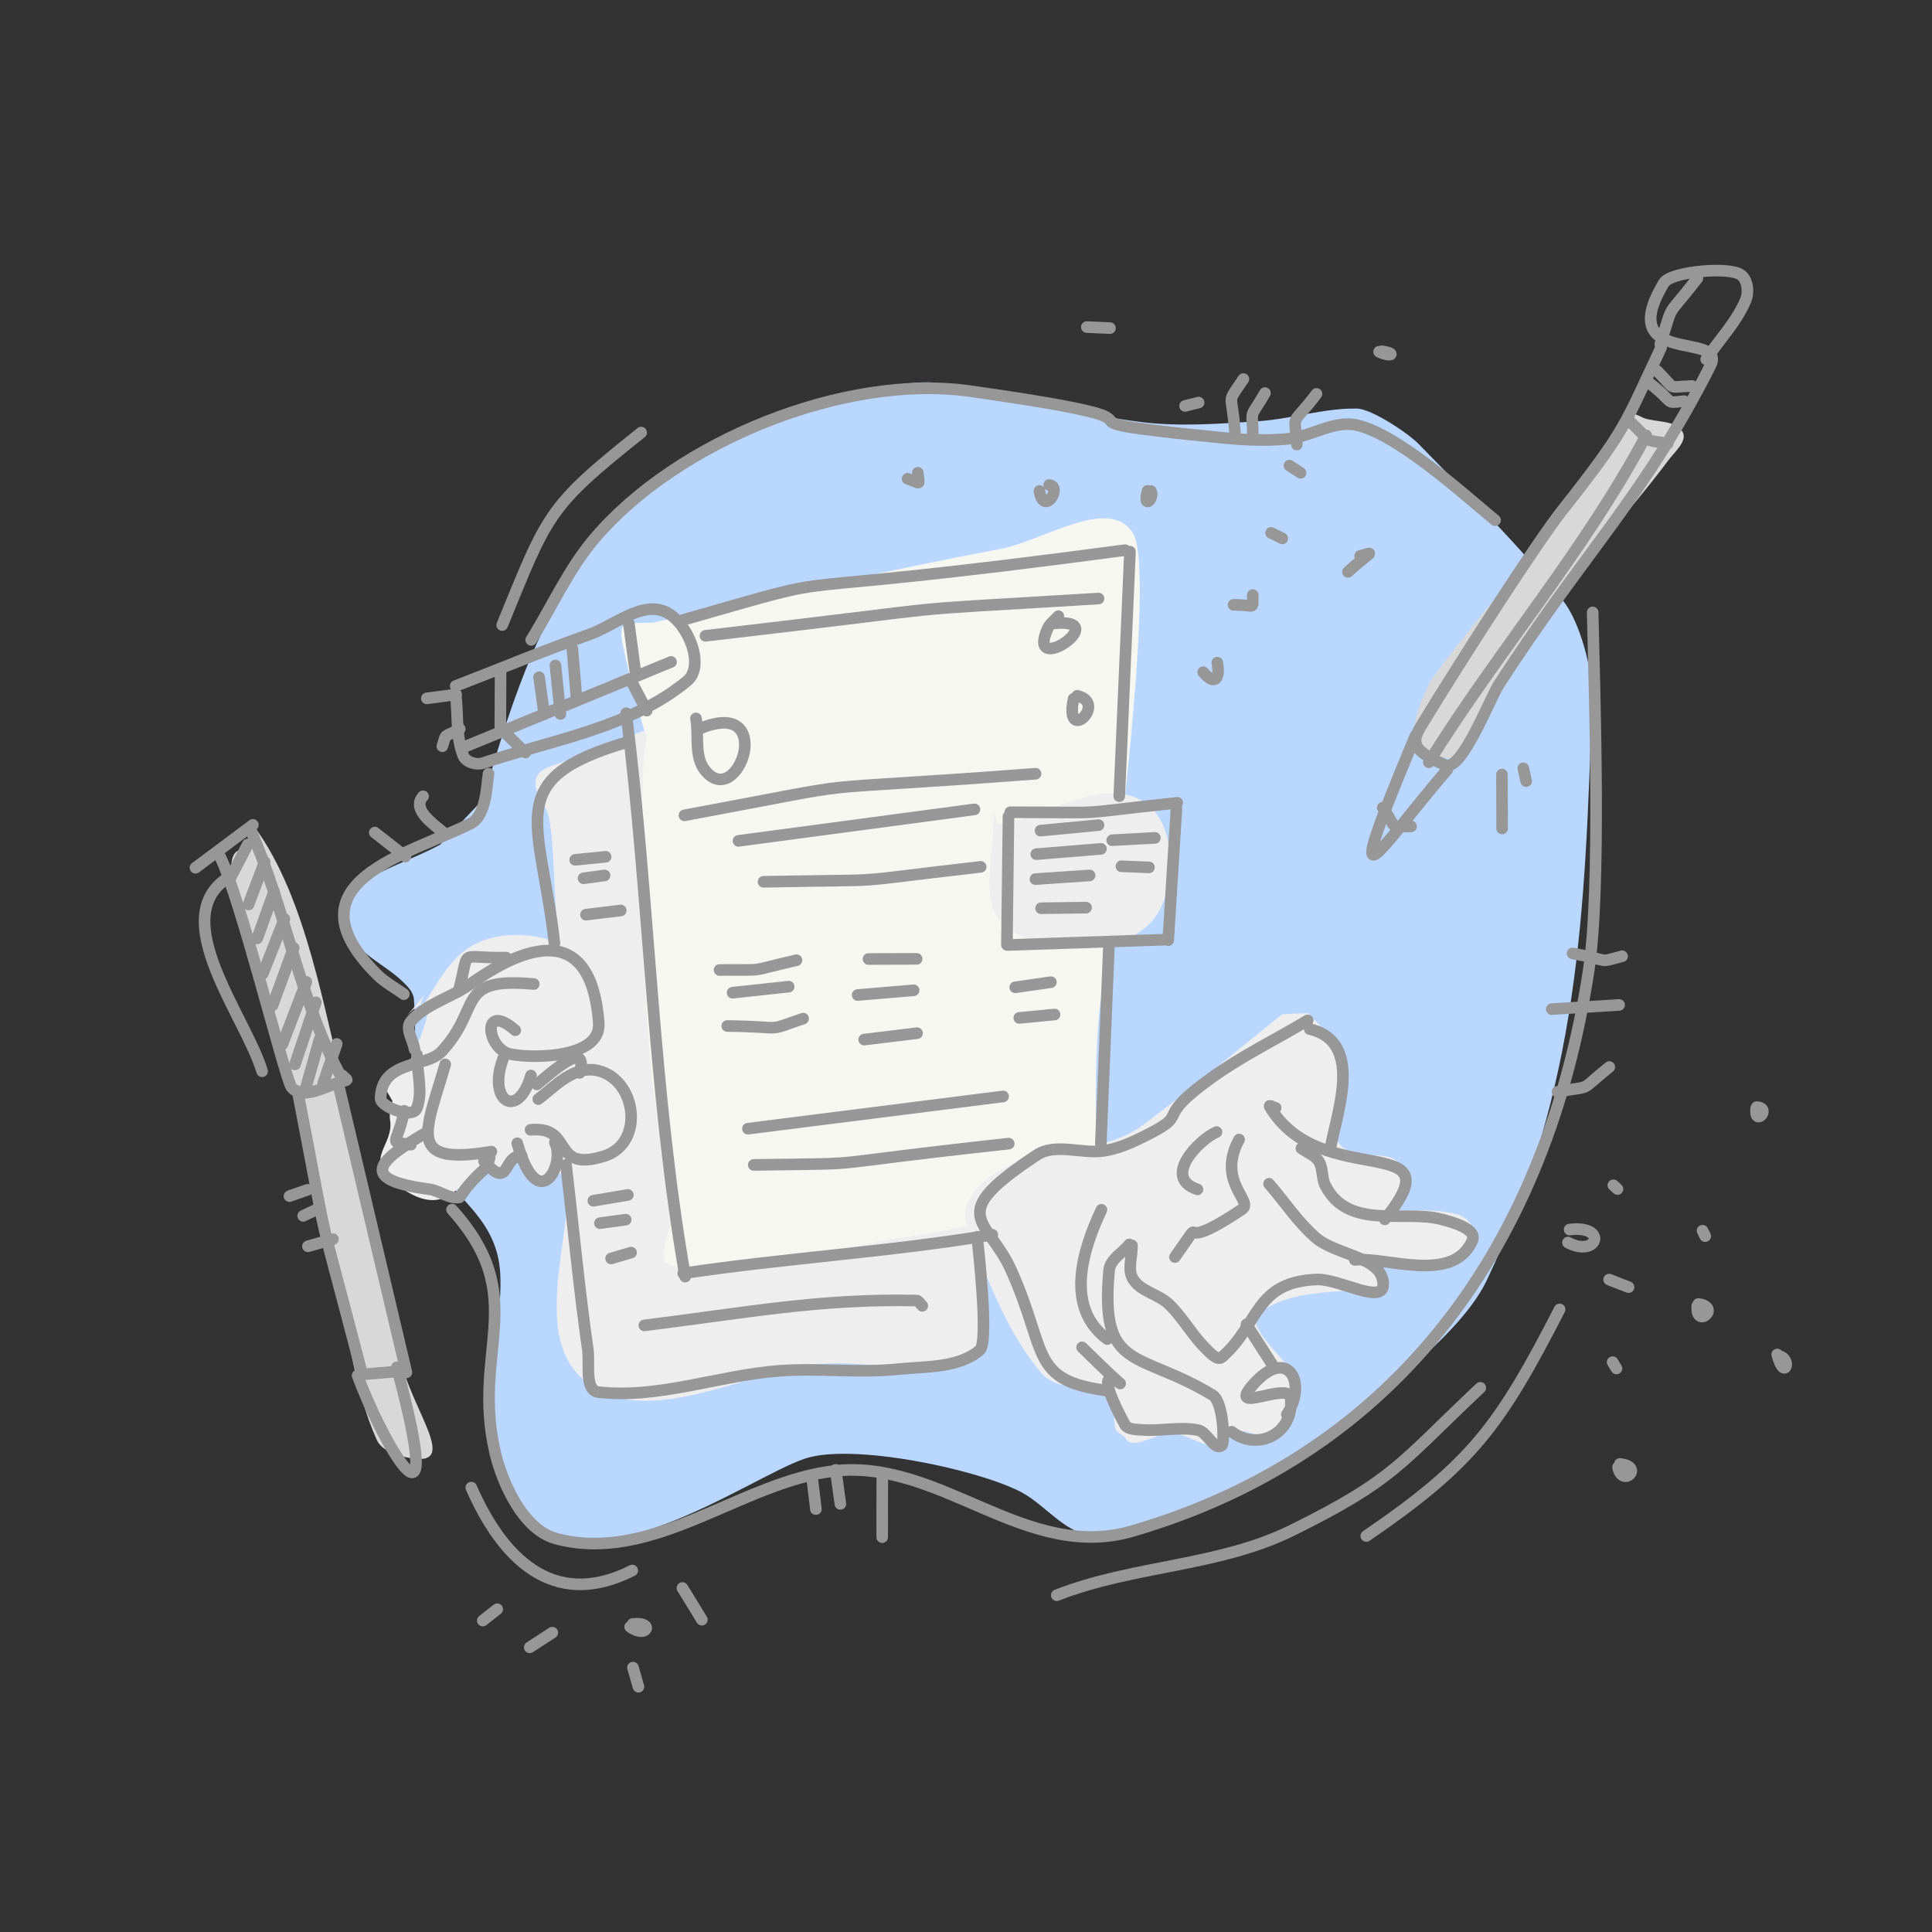 <?xml version="1.0" encoding="UTF-8"?>
<svg width="500px" height="500px" viewBox="0 0 500 500" version="1.1" xmlns="http://www.w3.org/2000/svg" xmlns:xlink="http://www.w3.org/1999/xlink">
    <rect x="0" y="0" width="500" height="500" fill="#333333" stroke="none"/>
    <!-- Generator: Sketch 48.2 (47327) - http://www.bohemiancoding.com/sketch -->
    <title>home-1-content-that-kills</title>
    <desc>Created with Sketch.</desc>
    <defs></defs>
    <g id="Icons" stroke="none" stroke-width="1" fill="none" fill-rule="evenodd">
        <g id="home-1-content-that-kills">
            <g id="Fill" transform="translate(59, 98)">
                <path d="M66.094,108.799 C79.668,60.581 93.717,28.592 144.734,7.893 C149.767,5.851 175.157,0.091 182.895,1.051 C201.022,3.299 218.593,9.112 236.73,11.275 C246.589,12.451 256.607,11.656 266.516,11.023 C275.108,10.475 283.528,7.589 292.137,7.738 C296.031,7.806 305.506,14.186 308.156,16.918 C320.933,30.091 334.08,43.007 345.479,57.389 C349.903,62.971 353.255,75.449 353.016,82.959 C351.232,138.881 349.617,182.919 325.766,233.363 C318.067,249.645 288.572,269.706 280.066,275.535 C272.374,280.807 237.19,305.687 220.174,298.553 C214.41,296.136 210.352,290.668 204.756,287.885 C192.919,281.997 161.36,275.439 149.287,279.496 C134.644,284.417 92.389,315.36 74.898,292.717 C62.619,276.819 71.061,249.339 70.496,232.242 C69.917,214.698 54.191,210.739 49.408,195.404 C44.161,178.582 49.745,181.957 48.119,160.596 C47.977,158.726 46.408,157.174 45.049,155.881 C41.711,152.705 37.443,150.595 34.184,147.338 C18.925,132.09 41.993,127.682 54.928,120.588 L66.094,108.799 Z" id="Path-1545" fill="#B9D7FF"></path>
                <path d="M119.082,86.844 C108.624,90.838 98.021,94.472 87.707,98.826 C84.885,100.018 80.677,100.522 79.762,103.445 C78.694,106.858 82.405,110.137 83.068,113.65 C83.946,118.297 84.093,123.058 84.357,127.779 C85.775,153.069 86.518,178.396 88.115,203.676 C89.295,222.352 77.985,248.054 92.689,259.629 C108.625,272.172 133.167,256.95 153.355,255.029 C167.385,253.695 185.557,260.033 195.316,249.867 C199.734,245.266 184.654,185.246 184.17,181.354 C180.802,154.251 187.366,126.498 186.104,99.271 C185.88,94.452 187.932,86.997 183.527,85.027 L181.25,82.379 C179.886,81.769 178.268,81.85 176.783,82.012 L157.328,85.24 C146.653,86.4 135.91,86.825 125.201,87.617 L119.082,86.844 Z" id="Path-1547" fill="#EEEEEE"></path>
                <path d="M109.988,63.129 C139.895,56.79 169.656,49.718 199.709,44.111 C211.092,41.988 227.992,30.181 234.197,39.957 C241.084,50.808 225.865,159.46 225.457,164.113 C224.544,174.52 224.479,184.998 224.662,195.443 C224.759,200.945 229.215,207.207 226.295,211.871 C225.76,212.725 182.21,221.225 176.367,222.018 C155.976,224.785 135.339,233.312 115.1,229.594 C108.981,228.47 116.864,217.148 116.195,210.963 C115.309,202.767 111.588,195.07 110.482,186.9 C108.752,174.119 108.074,161.198 107.713,148.305 C105.154,56.946 113.553,120.044 102.236,69.236 C101.911,67.774 101.675,66.227 101.936,64.752 C102.051,64.096 102.838,63.773 103.289,63.283 L109.988,63.129 Z" id="Path-1546" fill="#F7F7F1"></path>
                <path d="M48.52,164.906 C53.079,159.05 56.01,151.436 62.197,147.338 C72.963,140.206 92.874,144.889 98.146,156.924 C127.065,222.931 73.188,108.29 93.143,171.67 C93.966,174.285 112.66,182.911 107.338,190.92 C102.871,197.641 98.006,203.152 89.707,200.352 C87.265,199.528 84.173,193.152 83.564,195.656 C82.934,198.251 89.614,198.302 89.557,200.971 C89.464,205.3 82.205,208.368 78.756,206.246 C76.713,204.989 76.3,201.007 73.902,200.932 C71.811,200.866 72.109,205.2 70.166,205.977 C68.588,206.607 66.86,203.606 65.334,204.354 C59.975,206.978 56.788,219.033 42.957,208.045 C35.118,201.817 42.929,198.489 41.969,192.002 C41.721,190.326 41.895,188.503 42.592,186.959 L39.586,181.816 C41.106,178.447 46.685,178.135 48.111,174.725 C60.267,145.67 36.911,176.463 50.816,159.494" id="Path-1549" fill="#EEEEEE"></path>
                <path d="M279.475,164.172 C282.262,167.236 289.582,173.659 289.719,179.053 C289.874,185.191 284.286,191.885 287.184,197.299 C291.031,204.489 304.344,196.746 304.105,207.02 C304.04,209.826 299.574,213.389 301.787,215.117 C302.339,215.548 317.062,214.297 320.449,217.457 C327.709,224.231 315.424,229.464 310.721,229.748 C306.508,230.003 302.074,227.825 298.072,229.168 C293.363,230.748 302.036,234.418 297.062,235.256 C288.485,236.7 275.509,235.485 267.406,241.461 C266.293,242.282 265.749,244.247 266.375,245.48 C268.832,250.318 273.589,253.728 276.082,258.547 C276.923,260.172 276.7,262.355 275.975,264.035 C269.079,280.011 266.045,270.188 257.248,272.404 C255.923,272.738 256.574,275.903 255.209,275.959 C251.534,276.111 248.265,273.231 244.6,272.926 C240.467,272.582 233.817,277.869 232.209,274.047 L229.891,272.287 C228.759,269.599 230.16,264.71 226.498,262.934 C221.466,260.491 214.277,261.721 210.627,257.482 C202.283,247.792 197.646,235.365 192.631,223.602 C191.22,220.292 189.789,215.965 191.602,212.857 C201.22,196.362 223.293,203.151 236.568,193.316 C248.989,184.115 260.778,174.092 272.883,164.48 L279.475,164.172 Z" id="Path-1548" fill="#EEEEEE"></path>
                <path d="M197.973,111.389 C199.132,121.555 193.284,135.724 201.451,141.887 C211.171,149.221 228.92,149.713 237.98,141.578 C245.892,134.475 246.123,115.643 237.314,109.688 C226.678,102.496 211.917,113.477 199.219,115.371" id="Path-1550" fill="#EEEEEE"></path>
                <path d="M362.959,8.588 C358.872,15.16 355.315,22.092 350.697,28.303 C338.35,44.908 324.42,60.3 312.129,76.947 C310.093,79.705 304.955,91.342 307.469,95.502 C307.476,95.515 317.352,100.269 319.408,97.318 C327.275,86.028 332.516,73.049 340.41,61.777 C350.354,47.58 362.399,34.963 372.795,21.094 C374.436,18.904 377.806,16.091 376.424,13.729 C374.637,10.675 369.752,11.37 366.416,10.191 L362.959,8.588 Z" id="Path-1551" fill="#D8D8D8"></path>
                <path d="M6.846,115.988 C20.466,134.421 24.996,164.557 30.5,185.5 C36.445,208.12 40.284,228.951 44.254,252 C46.86,267.129 62.424,283.72 44.254,278.666 C42.009,278.041 39.477,276.79 38.521,274.664 C32.443,261.137 31.197,245.862 27.5,231.5 C9.395,161.164 26.448,214.215 8.736,159.533 C-4.482,118.722 2.467,122.854 4.377,121.498 L6.846,115.988 Z" id="Path-1552" fill="#D8D8D8"></path>
                <path d="M117.613,312.977 C119.288,315.708 120.962,318.44 122.637,321.172" id="Path-1573" stroke="#979797" stroke-width="3" stroke-linecap="round" stroke-linejoin="round"></path>
                <path d="M104.082,323.027 C108.464,326.239 110.426,321.532 104.727,322.293" id="Path-1574" stroke="#979797" stroke-width="3" stroke-linecap="round" stroke-linejoin="round"></path>
                <path d="M83.938,324.535 C81.991,325.798 80.044,327.061 78.098,328.324" id="Path-1575" stroke="#979797" stroke-width="3" stroke-linecap="round" stroke-linejoin="round"></path>
                <path d="M69.68,318.465 C68.435,319.444 67.19,320.423 65.945,321.402" id="Path-1576" stroke="#979797" stroke-width="3" stroke-linecap="round" stroke-linejoin="round"></path>
                <path d="M104.812,333.578 C105.285,335.228 105.758,336.878 106.23,338.527" id="Path-1577" stroke="#979797" stroke-width="3" stroke-linecap="round" stroke-linejoin="round"></path>
                <path d="M346.789,223.57 C354.414,227.611 357.201,219.001 347.219,220.207" id="Path-1578" stroke="#979797" stroke-width="3" stroke-linecap="round" stroke-linejoin="round"></path>
                <path d="M357.441,233.156 C359.116,233.807 360.79,234.459 362.465,235.11" id="Path-1579" stroke="#979797" stroke-width="3" stroke-linecap="round" stroke-linejoin="round"></path>
                <path d="M358.537,208.744 C358.892,209.07 359.246,209.395 359.601,209.721" id="Path-1580" stroke="#979797" stroke-width="3" stroke-linecap="round" stroke-linejoin="round"></path>
                <path d="M358.344,254.521 C358.677,255.068 359.01,255.616 359.343,256.163" id="Path-1581" stroke="#979797" stroke-width="3" stroke-linecap="round" stroke-linejoin="round"></path>
                <path d="M381.611,220.505 C381.844,220.975 382.077,221.446 382.31,221.916" id="Path-1582" stroke="#979797" stroke-width="3" stroke-linecap="round" stroke-linejoin="round"></path>
                <path d="M380.248,239.986 C379.79,246.008 386.531,240.332 380.549,239.465" id="Path-1583" stroke="#979797" stroke-width="3" stroke-linecap="round" stroke-linejoin="round"></path>
                <path d="M395.527,188.702 C394.792,193.823 399.663,188.77 395.635,188.519" id="Path-1584" stroke="#979797" stroke-width="3" stroke-linecap="round" stroke-linejoin="round"></path>
                <path d="M359.74,281.714 C360.855,287.134 366.59,281.525 360.223,280.863" id="Path-1585" stroke="#979797" stroke-width="3" stroke-linecap="round" stroke-linejoin="round"></path>
                <path d="M400.938,252.54 C402.863,259.94 405.013,253.23 401.046,252.878" id="Path-1587" stroke="#979797" stroke-width="3" stroke-linecap="round" stroke-linejoin="round"></path>
            </g>
            <g id="Lines" transform="translate(50, 70)" stroke="#979797" stroke-linecap="round" stroke-linejoin="round" stroke-width="3">
                <path d="M362.178,88.494 C362.701,110.432 364.365,159.991 361.146,181.188 C350.541,251.034 312.663,305.906 243.059,326.238 C215.401,334.317 193.588,307.633 166.115,310.66 C141.946,313.323 119.183,334.862 93.961,328.209 C85.156,325.887 79.873,313.228 78.197,306.156 C71.845,279.349 87.534,265.889 66.988,243.055" id="Path-907"></path>
                <path d="M54.512,187.295 C52.229,185.626 49.668,184.283 47.662,182.289 C23.495,158.263 55.757,151.208 71.799,143.133 C75.929,141.054 75.941,133.06 76.438,130.223" id="Path-908"></path>
                <path d="M376.029,42.67 C360.142,72.485 337.734,98.454 319.766,127.266" id="Path-916"></path>
                <path d="M57.904,202.932 C57.897,207.551 59.525,212.472 57.883,216.789 C56.757,219.749 48.461,216.404 48.498,214.295 C48.675,204.296 60.336,206.345 64.24,202.178 C74.942,190.758 67.645,182.788 88.141,184.666" id="Path-917"></path>
                <path d="M57.26,201.539 C56.945,199.143 54.743,196.186 56.314,194.35 C60.245,189.758 66.743,188.207 71.67,184.705 C85.614,174.793 102.964,168.18 104.955,194.697 C105.698,204.594 85.315,203.874 81.527,202.641 C75.801,200.776 74.803,189.181 83.352,196.631" id="Path-918"></path>
                <path d="M80.455,203.355 C75.733,214.769 83.968,220.285 87.414,208.342" id="Path-919"></path>
                <path d="M88.936,210.643 C90.929,209.19 102.681,197.975 100.016,207.666" id="Path-920"></path>
                <path d="M89.301,214.449 C93.507,211.324 98.432,205.593 104.783,207.086 C114.717,209.422 116.97,225.87 106.373,229.197 C92.35,233.601 98.778,221.286 87.303,222.393" id="Path-921"></path>
                <path d="M83.867,225.873 C89.268,244.993 96.479,231.383 93.596,225.641" id="Path-922"></path>
                <path d="M85.006,229.1 C79.926,229.1 82.112,238.282 75.256,230.492" id="Path-923"></path>
                <path d="M77.168,228.037 C54.806,231.767 60.192,222.927 65.227,205.463" id="Path-924"></path>
                <path d="M60.525,222.992 C47.579,230.506 42.595,235.313 61.104,237.777 C63.765,238.132 66.233,240.346 68.879,239.885 C69.22,239.825 70.522,236.761 75.492,232.482 C76.276,231.808 76.323,230.588 76.738,229.641" id="Path-925"></path>
                <path d="M68.664,186.561 C71.858,174.844 68.045,178.125 80.969,177.824" id="Path-926"></path>
                <path d="M54.641,217.484 C52.685,226.808 50.168,225.227 56.336,226.24" id="Path-927"></path>
                <path d="M112.062,114.568 C118.183,163.446 118.838,211.726 127.332,260.391" id="Path-928"></path>
                <path d="M126.73,90.447 C176.162,76.345 138.783,86.052 241.168,72.377" id="Path-929"></path>
                <path d="M242.436,72.764 C241.512,93.855 240.589,114.947 239.666,136.039" id="Path-930"></path>
                <path d="M236.98,174.965 C236.286,191.966 235.592,208.967 234.898,225.969" id="Path-931"></path>
                <path d="M126.816,259.541 C153.543,255.544 180.158,254.011 206.809,249.549" id="Path-932"></path>
                <path d="M288.434,194.08 C280.137,199.027 271.388,203.284 263.545,208.922 C247.065,220.767 259.802,217.496 244.799,224.732 C241.936,226.113 238.918,227.327 235.779,227.824 C230.02,228.736 223.188,225.715 218.32,228.926 C194.161,244.862 205.593,245.104 211.727,258.807 C221.334,280.268 216.3,287.361 237.109,289.98" id="Path-933"></path>
                <path d="M230.045,278.693 C252.82,301.167 227.179,272.689 241.082,298.619 C241.827,300.009 244.019,299.927 245.592,300.051 C250.395,300.428 255.315,299.19 260.045,300.107 C262.439,300.572 264.348,305.627 266.209,304.051 C266.976,303.402 266.63,292.771 263.824,291.062 C244.594,279.35 234.577,285.252 237.045,258.689 C237.305,255.889 240.524,254.27 242.264,252.061" id="Path-934"></path>
                <path d="M268.764,300.533 C275.44,305.659 284.97,301.157 284.01,291.816 C283.545,287.292 266.905,296.572 274.455,288.164 C283.321,278.29 288.452,287.967 283.023,296.068" id="Path-935"></path>
                <path d="M279.199,283.041 C276.995,279.607 274.79,276.174 272.586,272.74" id="Path-936"></path>
                <path d="M242.951,252.312 C243.051,255.23 241.7,258.593 243.252,261.066 C245.247,264.245 249.771,264.914 252.486,267.504 C256.048,270.901 258.423,275.398 261.914,278.867 C263.084,280.029 265.034,282.293 266.273,281.205 C276.097,272.578 274.583,261.758 290.84,261.125 C296.56,260.902 308.18,267.947 307.977,262.227 C307.725,255.159 295.775,254.921 290.453,250.264 C285.843,246.229 282.436,240.999 278.428,236.367" id="Path-937"></path>
                <path d="M300.631,256.061 C308.878,255.21 326.036,262.348 331.018,251.094 C332.343,248.099 326.096,246.334 322.922,245.527 C313.163,243.047 298.866,248.449 292.965,236.754 C291.994,234.831 292.458,232.323 291.291,230.512 C290.283,228.947 288.299,228.296 286.803,227.188" id="Path-938"></path>
                <path d="M308.385,245.566 C327.436,222.138 291.666,238.647 278.578,216.344 C278.307,215.881 279.622,216.589 280.145,216.711" id="Path-939"></path>
                <path d="M294.447,226.434 C296.309,216.896 302.693,199.556 288.949,196.32" id="Path-940"></path>
                <path d="M235.049,243.094 C229.992,253.807 225.64,268.481 236.551,276.549" id="Path-941"></path>
                <path d="M254.074,255.326 C263.58,241.967 252.12,255.871 271.383,242.996 C274.622,240.831 264.718,235.963 270.674,224.906" id="Path-942"></path>
                <path d="M264.834,222.973 C260.259,224.981 250.667,234.754 259.895,237.816" id="Path-943"></path>
                <path d="M71.971,314.99 C79.682,332.628 92.823,346.987 113.631,336.443" id="Path-944"></path>
                <path d="M223.494,342.84 C243.169,335.115 265.428,335.4 284.268,326.104 C310.839,312.991 312.136,308.91 333.102,289.168" id="Path-945"></path>
                <path d="M303.596,327.514 C331.095,308.698 338.137,298.988 353.631,268.875" id="Path-946"></path>
                <path d="M269.688,43.463 C268.999,30.547 267.003,35.316 271.791,28.098" id="Path-947"></path>
                <path d="M274.262,42.807 C274.082,35.178 273.22,38.915 277.375,31.73" id="Path-948"></path>
                <path d="M285.621,45.047 C285,36.195 284.042,40.782 290.711,31.943" id="Path-949"></path>
                <path d="M231.27,14.646 C233.266,14.736 235.263,14.826 237.26,14.916" id="Path-950"></path>
                <path d="M256.695,35.055 C257.862,34.765 259.029,34.475 260.195,34.186" id="Path-951"></path>
                <path d="M306.902,21.023 C309.997,22.534 311.556,21.452 307.59,20.908" id="Path-952"></path>
                <path d="M356.98,176.742 C367.416,178.647 363.174,179.217 369.801,177.477" id="Path-953"></path>
                <path d="M351.592,191.16 C357.404,190.799 363.217,190.439 369.029,190.078" id="Path-954"></path>
                <path d="M353.072,212.557 C362.76,210.811 358.208,212.777 366.494,206.139" id="Path-955"></path>
                <path d="M160.23,312.883 C160.538,315.441 160.846,317.999 161.154,320.557" id="Path-956"></path>
                <path d="M166.266,310.41 C166.674,313.341 167.082,316.272 167.49,319.203" id="Path-957"></path>
                <path d="M178.334,312.496 C178.327,317.605 178.32,322.714 178.312,327.822" id="Path-958"></path>
                <path d="M7.053,151.869 C12.231,162.507 23.847,209.339 25.436,211.357 C28.381,215.099 34.965,210.621 39.607,209.561 C40.113,209.445 38.964,208.748 38.643,208.342" id="Path-960"></path>
                <path d="M14.762,144.543 C23.982,165.507 27.362,188.517 38.277,208.672" id="Path-961"></path>
                <path d="M9.137,157.049 C-7.251,167.392 13.591,193.039 17.832,207.24" id="Path-962"></path>
                <path d="M211.447,140.215 C239.409,140.215 225.001,140.934 254.654,137.76" id="Path-988"></path>
                <path d="M210.996,141.336 C210.86,152.404 210.724,163.471 210.588,174.539" id="Path-989"></path>
                <path d="M211.211,174.559 C224.604,174.102 237.997,173.645 251.391,173.188" id="Path-990"></path>
                <path d="M254.461,139.326 C253.753,150.658 253.044,161.99 252.336,173.322" id="Path-991"></path>
                <path d="M219.285,144.969 C224.289,144.492 229.293,144.016 234.297,143.539" id="Path-992"></path>
                <path d="M218.191,151.057 C223.768,150.6 229.344,150.143 234.92,149.686" id="Path-993"></path>
                <path d="M217.977,157.512 C222.644,157.196 227.311,156.88 231.979,156.564" id="Path-994"></path>
                <path d="M219.436,165.051 C223.316,164.999 227.196,164.947 231.076,164.895" id="Path-995"></path>
                <path d="M237.84,147.443 C241.52,147.243 245.199,147.044 248.879,146.844" id="Path-996"></path>
                <path d="M240.225,154.188 C242.601,154.285 244.977,154.382 247.354,154.479" id="Path-997"></path>
                <path d="M79.967,91.76 C91.827,62.78 91.69,61.268 115.938,41.955" id="Path-1038"></path>
                <path d="M87.475,95.607 C92.915,86.885 97.149,77.282 103.795,69.439 C125.219,44.157 168.634,26.623 201.055,31.229 C267.471,40.663 209.229,37.698 266.68,43.328 C272.195,43.869 277.786,44.107 283.303,43.578 C289.34,42.999 295.23,38.69 301.146,40.023 C311.715,42.405 328.479,57.631 336.924,64.627" id="Path-906"></path>
                <path d="M379.895,19.941 C370.286,40.259 371.105,40.781 354.189,62.23 C347.942,70.152 329.567,98.573 318,117.5 C315.189,122.1 315.241,124.147 324,128 C328.272,129.879 335.463,110.918 338,107 C360.759,71.857 375.098,59.16 392.607,24.715 C397.306,15.471 367.308,25.29 380.625,3.205 C382.384,0.288 397.459,-1.084 400.51,1.117 C402.305,2.412 402.638,5.583 401.799,7.631 C399.467,13.322 394.969,17.861 391.555,22.977" id="Path-909"></path>
                <path d="M389.279,2.025 C380.576,13.254 383.478,7.421 379.68,19.053" id="Path-910"></path>
                <path d="M316.309,120.424 C296.092,168.748 305.803,151.069 324.555,129.16" id="Path-911"></path>
                <path d="M307.848,139.035 C311.952,144.956 309.237,143.858 315.17,143.887" id="Path-912"></path>
                <path d="M371.541,38.844 C378.274,45.041 374.655,43.597 381.613,44.777" id="Path-913"></path>
                <path d="M376.738,29.045 C383.911,34.604 380.501,34.334 385.822,33.818" id="Path-914"></path>
                <path d="M378.799,25.953 C384.139,31.206 381.018,30.112 387.904,29.895" id="Path-915"></path>
                <path d="M0.588,154.574 C5.542,150.876 10.495,147.178 15.449,143.48" id="Path-959"></path>
                <path d="M27.023,212.4 C36.304,260.337 30.805,235.862 43.773,285.768" id="Path-963"></path>
                <path d="M37.654,211.029 C43.495,235.742 49.337,260.455 55.178,285.168" id="Path-964"></path>
                <path d="M44.633,285.631 C47.654,285.374 50.674,285.117 53.695,284.859" id="Path-965"></path>
                <path d="M42.551,285.961 C47.919,301.087 66.447,335.055 52.686,283.854" id="Path-966"></path>
                <path d="M24.92,239.557 C26.488,239.009 28.055,238.462 29.623,237.914" id="Path-967"></path>
                <path d="M28.463,244.658 C29.873,243.995 31.283,243.331 32.693,242.668" id="Path-968"></path>
                <path d="M29.688,252.543 C31.849,251.924 34.01,251.306 36.172,250.688" id="Path-969"></path>
                <path d="M130.123,115.92 C130.904,120.404 129.616,125.822 132.465,129.371 C141.066,140.086 151.215,110.038 130.982,118.627" id="Path-970"></path>
                <path d="M223.902,89.461 C222.986,90.511 221.727,91.341 221.154,92.611 C215.223,105.763 238.569,89.744 222.766,91.336" id="Path-971"></path>
                <path d="M227.854,110.838 C225.292,122.848 236.833,112.022 228.799,110.064" id="Path-972"></path>
                <path d="M127.139,141.008 C180.76,131.05 150.565,135.34 217.998,130.242" id="Path-973"></path>
                <path d="M141.119,147.617 C161.477,144.898 181.834,142.18 202.191,139.461" id="Path-974"></path>
                <path d="M147.604,158.209 C184.308,157.494 165.57,158.7 203.803,154.342" id="Path-975"></path>
                <path d="M136.223,181.033 C149.164,180.9 142.515,181.634 156.129,178.502" id="Path-976"></path>
                <path d="M139.594,186.908 C144.433,186.387 149.272,185.865 154.111,185.344" id="Path-977"></path>
                <path d="M138.219,195.529 C153.924,195.708 147.509,197.146 157.848,193.615" id="Path-978"></path>
                <path d="M174.77,178.191 C178.921,178.179 183.073,178.167 187.225,178.154" id="Path-979"></path>
                <path d="M171.957,187.508 C176.788,187.102 181.62,186.697 186.451,186.291" id="Path-980"></path>
                <path d="M173.652,199.047 C178.212,198.493 182.772,197.939 187.332,197.385" id="Path-981"></path>
                <path d="M212.736,185.518 C215.814,185.073 218.893,184.628 221.971,184.184" id="Path-982"></path>
                <path d="M213.789,193.441 C216.831,193.145 219.874,192.849 222.916,192.553" id="Path-983"></path>
                <path d="M143.566,222.104 C165.578,219.32 187.59,216.537 209.602,213.754" id="Path-984"></path>
                <path d="M145.07,231.477 C178.972,230.998 156.916,231.866 211.061,225.969" id="Path-985"></path>
                <path d="M112.449,122.027 C79.559,131.612 89.912,141.986 93.488,174.133" id="Path-986"></path>
                <path d="M96.494,231.457 C98.37,247.376 99.839,263.349 102.121,279.215 C102.664,282.986 101.169,289.862 104.955,290.289 C120.484,292.039 135.93,285.978 151.512,284.781 C161.805,283.991 172.21,285.396 182.479,284.336 C189.659,283.595 198.079,284.098 203.566,279.408 C206.05,277.286 202.968,251.126 202.879,250.127" id="Path-987"></path>
                <path d="M67.934,107.533 C79.423,103.107 90.786,98.34 102.4,94.254 C108.931,91.956 116.066,85.447 122.328,88.398 C127.957,91.052 132.625,102.276 127.826,106.238 C113.191,118.322 92.998,121.46 74.998,127.479 C73.283,128.052 70.576,127.284 69.908,125.604 C67.936,120.645 68.592,115.012 67.934,109.717" id="Path-998"></path>
                <path d="M69.629,123.535 C87.639,116.126 105.65,108.717 123.66,101.309" id="Path-999"></path>
                <path d="M79.551,103.59 C79.529,108.621 79.508,113.652 79.486,118.684" id="Path-1000"></path>
                <path d="M80.066,119.051 C82.035,120.951 84.004,122.852 85.973,124.752" id="Path-1001"></path>
                <path d="M112.75,91.375 C113.287,95.376 113.824,99.376 114.361,103.377" id="Path-1002"></path>
                <path d="M113.244,106.025 C114.618,108.654 115.993,111.282 117.367,113.91" id="Path-1003"></path>
                <path d="M89.516,105.271 C89.959,108.46 90.402,111.649 90.846,114.838" id="Path-1004"></path>
                <path d="M93.746,102.217 C94.175,106.404 94.604,110.592 95.033,114.779" id="Path-1005"></path>
                <path d="M98.127,97.908 C98.477,102.063 98.827,106.218 99.178,110.373" id="Path-1006"></path>
                <path d="M60.461,110.74 C62.988,110.406 65.514,110.071 68.041,109.736" id="Path-1007"></path>
                <path d="M68.986,118.645 C64.522,121.161 65.69,119.391 64.477,123.129" id="Path-1008"></path>
                <path d="M64.777,145.51 C62.567,143.531 56.33,139.556 59.494,136.078" id="Path-1009"></path>
                <path d="M54.92,151.676 C52.279,149.607 49.637,147.539 46.996,145.471" id="Path-1010"></path>
                <path d="M9.457,157.531 C11.01,154.536 12.564,151.54 14.117,148.545" id="Path-1011"></path>
                <path d="M14.311,164.084 C15.699,160.405 17.088,156.726 18.477,153.047" id="Path-1012"></path>
                <path d="M16.566,172.857 C18.02,168.818 19.473,164.779 20.926,160.74" id="Path-1013"></path>
                <path d="M18.025,182 C19.887,177.271 21.748,172.543 23.609,167.814" id="Path-1014"></path>
                <path d="M20.518,190.232 C22.343,185.259 24.169,180.286 25.994,175.312" id="Path-1015"></path>
                <path d="M23.072,200.283 C25.141,194.891 27.21,189.498 29.279,184.105" id="Path-1016"></path>
                <path d="M26.336,205.463 C28.133,200.109 29.93,194.756 31.727,189.402" id="Path-1017"></path>
                <path d="M29,212.092 C30.231,207.717 31.462,203.343 32.693,198.969" id="Path-1018"></path>
                <path d="M33.639,210.354 C34.805,206.958 35.972,203.563 37.139,200.168" id="Path-1019"></path>
                <path d="M261.398,103.957 C264.41,107.608 265.823,105.576 265.027,101.482" id="Path-1020"></path>
                <path d="M269.236,86.543 C275.007,86.475 274.147,88.131 274.219,83.992" id="Path-1021"></path>
                <path d="M184.883,53.9 C188.536,55.134 187.826,55.867 187.525,52.354" id="Path-1022"></path>
                <path d="M218.986,57.068 C220.14,63.802 225.064,55.854 221.52,55.523" id="Path-1023"></path>
                <path d="M246.988,57.031 C245.617,62.111 248.843,59.019 247.869,57.088" id="Path-1024"></path>
                <path d="M278.965,67.912 C279.931,68.389 280.897,68.865 281.863,69.342" id="Path-1025"></path>
                <path d="M298.85,78 C304.544,72.812 306.263,72.623 302.006,73.883" id="Path-1026"></path>
                <path d="M283.709,50.498 C284.669,51.123 285.628,51.748 286.588,52.373" id="Path-1027"></path>
                <path d="M338.707,130.455 C338.721,135.106 338.736,139.757 338.75,144.408" id="Path-1028"></path>
                <path d="M344.225,128.83 C344.475,129.938 344.726,131.046 344.977,132.154" id="Path-1029"></path>
                <path d="M103.559,240.754 C106.536,240.251 109.514,239.749 112.492,239.246" id="Path-1030"></path>
                <path d="M105.256,246.553 C107.482,246.25 109.709,245.947 111.936,245.645" id="Path-1031"></path>
                <path d="M108.154,255.693 C109.88,255.185 111.605,254.676 113.33,254.168" id="Path-1032"></path>
                <path d="M98.857,152.525 C101.484,152.262 104.111,151.998 106.738,151.734" id="Path-1033"></path>
                <path d="M101.025,157.299 C102.837,157.054 104.648,156.809 106.459,156.564" id="Path-1034"></path>
                <path d="M101.648,166.713 C104.648,166.352 107.647,165.99 110.646,165.629" id="Path-1035"></path>
                <path d="M116.744,273.012 C142.971,269.773 161.892,266.062 187.117,266.576 C187.811,266.59 188.163,267.49 188.686,267.947" id="Path-1036"></path>
                <path d="M132.572,94.545 C207.992,85.803 174.047,88.598 234.297,84.9" id="Path-1037"></path>
            </g>
        </g>
    </g>
</svg>
